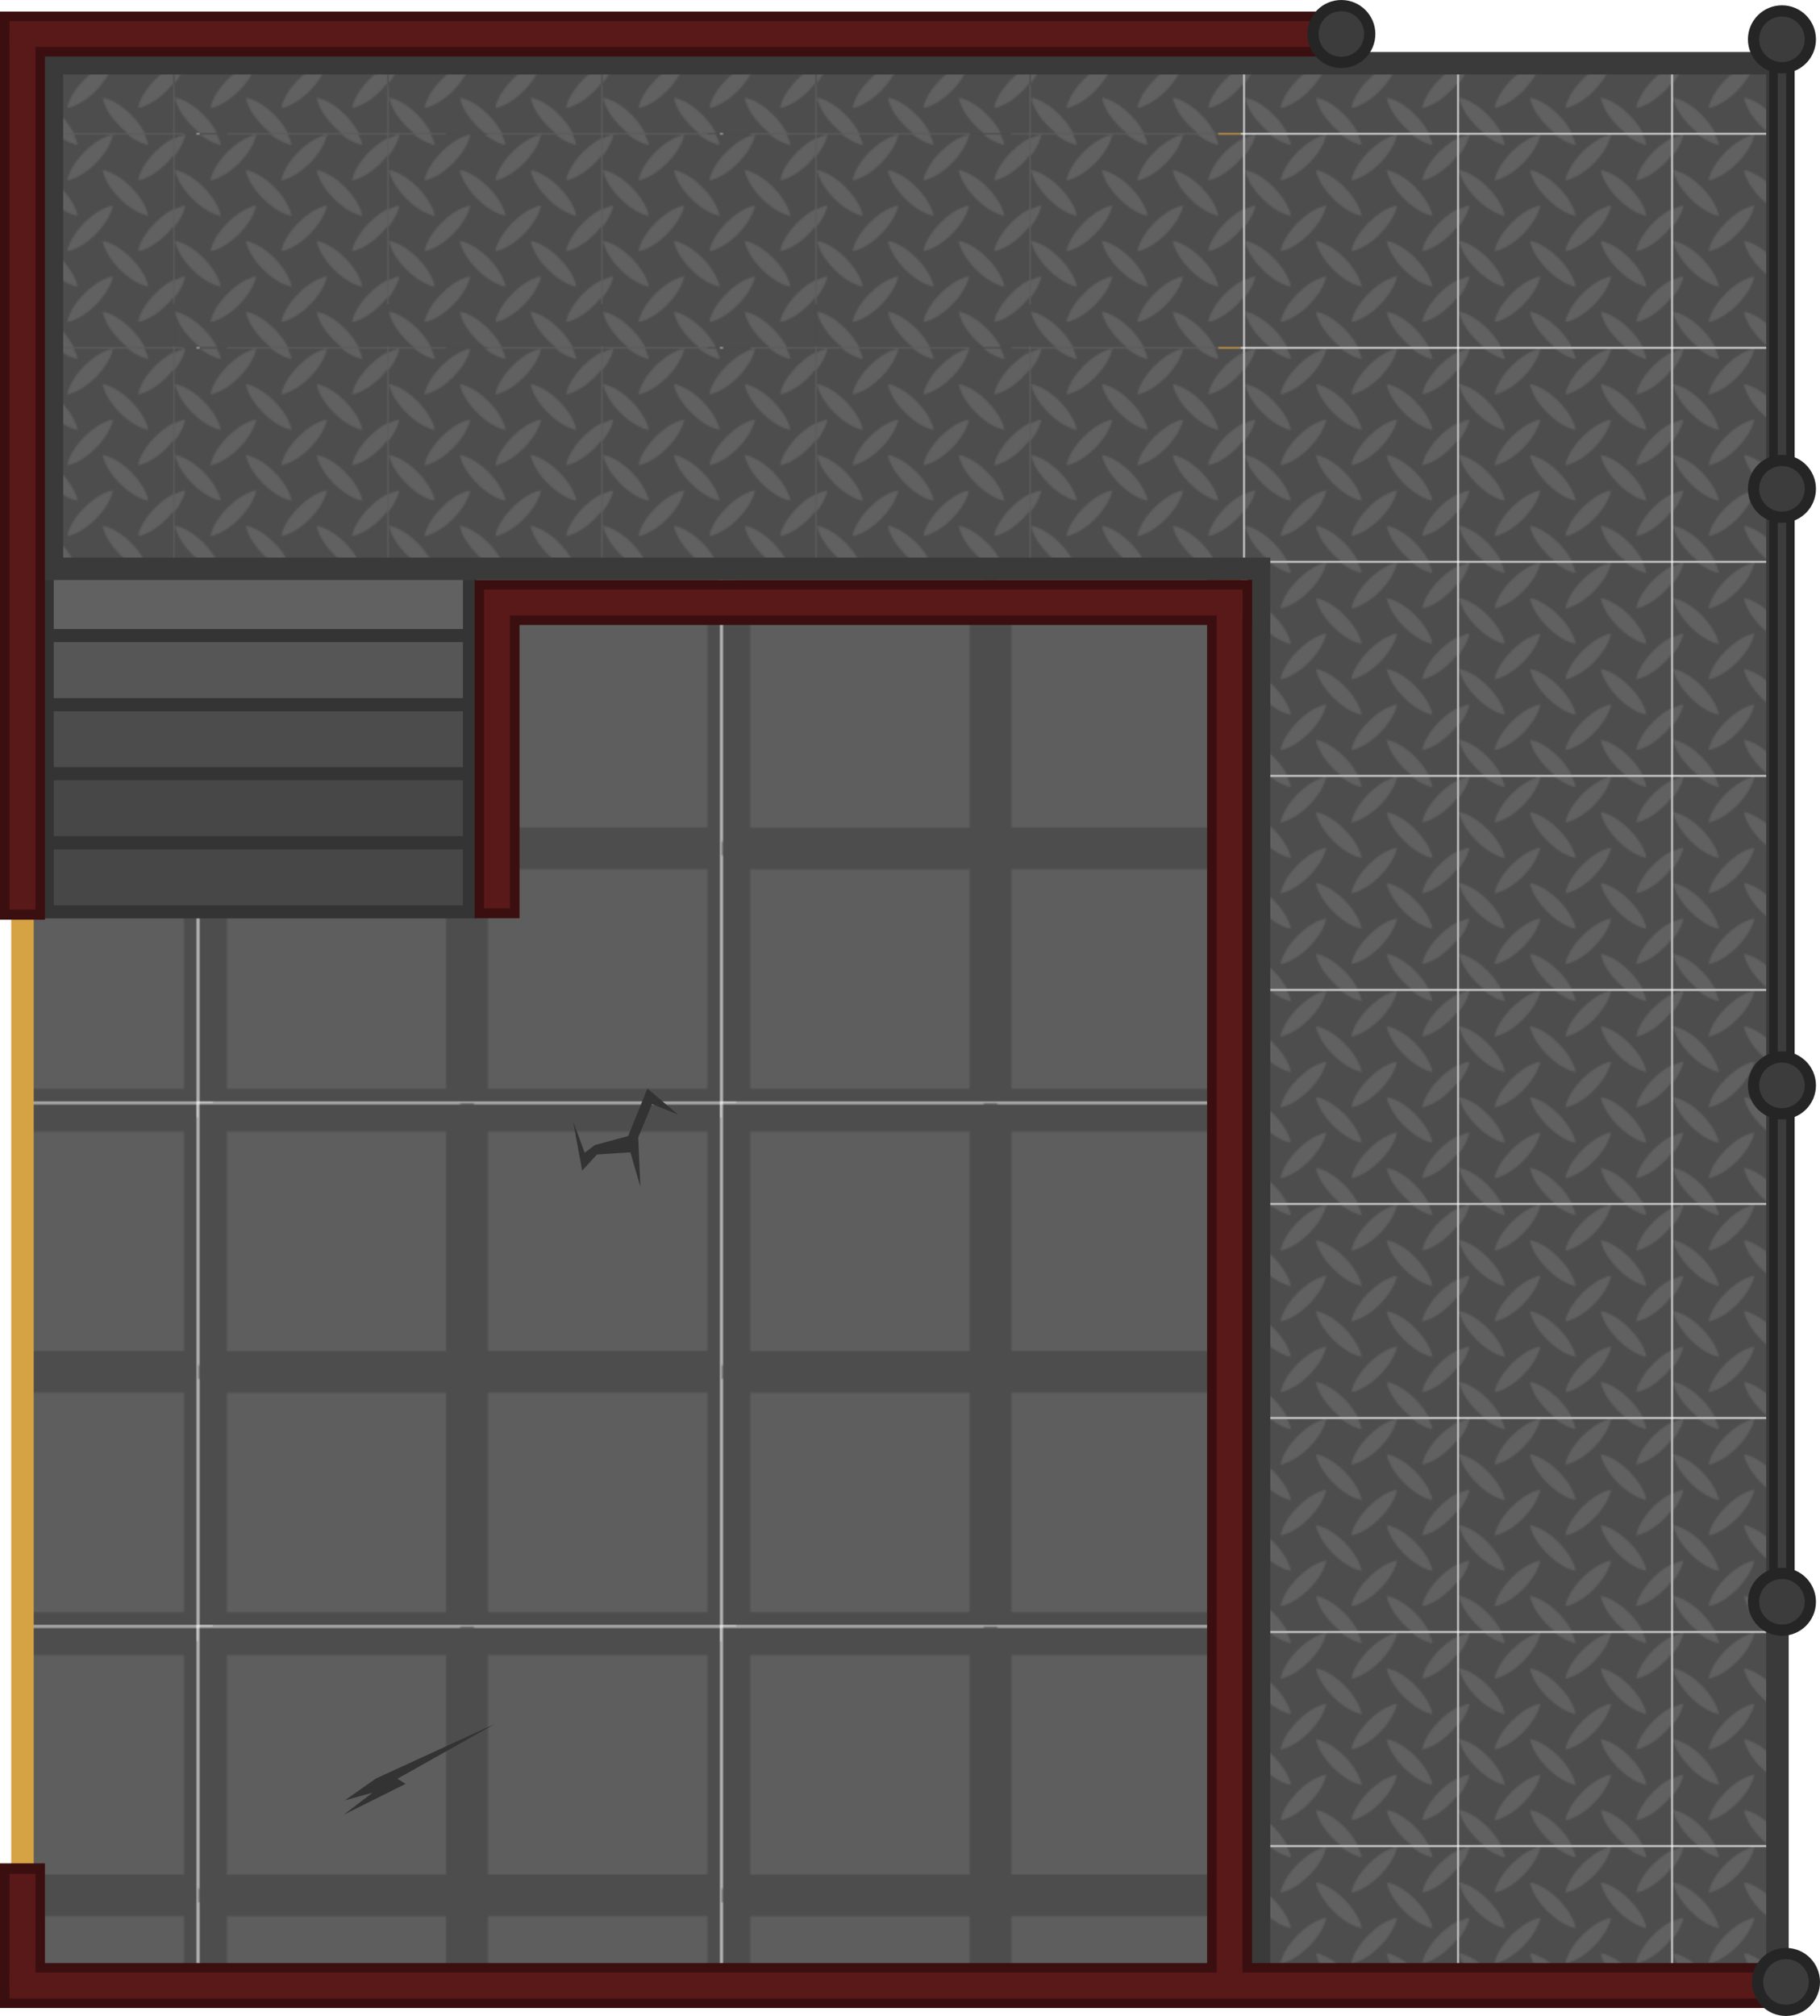 <?xml version="1.0" encoding="UTF-8" standalone="no"?>
<!-- Created with Inkscape (http://www.inkscape.org/) -->

<svg
   width="1619.921"
   height="1794.197"
   viewBox="0 0 428.604 474.715"
   version="1.1"
   id="svg1"
   inkscape:export-filename="ψηφιογραφία.png"
   inkscape:export-xdpi="96"
   inkscape:export-ydpi="96"
   inkscape:version="1.4 (86a8ad7, 2024-10-11)"
   sodipodi:docname="abandoned_warehouse_1_floor.svg"
   xmlns:inkscape="http://www.inkscape.org/namespaces/inkscape"
   xmlns:sodipodi="http://sodipodi.sourceforge.net/DTD/sodipodi-0.dtd"
   xmlns:xlink="http://www.w3.org/1999/xlink"
   xmlns="http://www.w3.org/2000/svg"
   xmlns:svg="http://www.w3.org/2000/svg">
  <sodipodi:namedview
     id="namedview1"
     pagecolor="#ffffff"
     bordercolor="#000000"
     borderopacity="0.25"
     inkscape:showpageshadow="2"
     inkscape:pageopacity="0.0"
     inkscape:pagecheckerboard="0"
     inkscape:deskcolor="#d1d1d1"
     inkscape:document-units="mm"
     inkscape:zoom="0.68862934"
     inkscape:cx="637.49825"
     inkscape:cy="1102.9155"
     inkscape:window-width="1920"
     inkscape:window-height="991"
     inkscape:window-x="-9"
     inkscape:window-y="-9"
     inkscape:window-maximized="1"
     inkscape:current-layer="layer1" />
  <defs
     id="defs1">
    <pattern
       inkscape:collect="always"
       xlink:href="#pattern140-3"
       preserveAspectRatio="xMidYMid"
       id="pattern2"
       patternTransform="matrix(0.384,0,0,0.384,4596.474,4403.088)"
       x="0"
       y="0" />
    <pattern
       xlink:href="#pattern140"
       preserveAspectRatio="xMidYMid"
       id="pattern365"
       patternTransform="matrix(0.3,0,0,0.3,3056.807,4001.359)"
       x="34"
       y="0" />
    <pattern
       patternUnits="userSpaceOnUse"
       width="320.262"
       height="320.262"
       patternTransform="translate(4596.474,4403.088)"
       preserveAspectRatio="xMidYMid"
       id="pattern140"
       style="fill:#000000"
       inkscape:label="pattern140">
      <g
         id="g125"
         clip-path="url(#clipPath125)"
         transform="matrix(3.78,0,0,3.78,-4328.358,-3133.289)">
        <rect
           style="fill:#5e5e5e;fill-opacity:1;stroke:#4d4d4d;stroke-width:4.5;stroke-dasharray:none;stroke-opacity:1;paint-order:markers stroke fill;stop-color:#000000"
           id="rect240623-4"
           width="40.13"
           height="40.13"
           x="873.648"
           y="-1187.588"
           transform="rotate(90)" />
        <rect
           style="fill:#5e5e5e;fill-opacity:1;stroke:#4d4d4d;stroke-width:4.5;stroke-dasharray:none;stroke-opacity:1;paint-order:markers stroke fill;stop-color:#000000"
           id="rect240625-4"
           width="40.13"
           height="40.13"
           x="831.272"
           y="-1187.588"
           transform="rotate(90)" />
        <rect
           style="fill:#5e5e5e;fill-opacity:1;stroke:#4d4d4d;stroke-width:4.5;stroke-dasharray:none;stroke-opacity:1;paint-order:markers stroke fill;stop-color:#000000"
           id="rect240649-3"
           width="40.13"
           height="40.13"
           x="873.623"
           y="-1229.969"
           transform="rotate(90)" />
        <rect
           style="fill:#5e5e5e;fill-opacity:1;stroke:#4d4d4d;stroke-width:4.5;stroke-dasharray:none;stroke-opacity:1;paint-order:markers stroke fill;stop-color:#000000"
           id="rect240651-1"
           width="40.13"
           height="40.13"
           x="831.264"
           y="-1229.969"
           transform="rotate(90)" />
      </g>
    </pattern>
    <clipPath
       clipPathUnits="userSpaceOnUse"
       id="clipPath125">
      <rect
         style="fill:#000000;fill-opacity:0.26;stroke:none;stroke-width:1.999;stroke-linejoin:round;stroke-dasharray:none;stroke-opacity:1"
         id="rect140"
         width="84.736"
         height="84.736"
         x="1145.211"
         y="829.016" />
    </clipPath>
    <pattern
       xlink:href="#pattern1-87"
       preserveAspectRatio="xMidYMid"
       id="pattern410"
       patternTransform="matrix(0.4,0,0,0.4,-1368.982,-21.697)"
       x="0"
       y="0" />
    <pattern
       patternUnits="userSpaceOnUse"
       width="125.213"
       height="125.213"
       patternTransform="translate(168.768,406.256)"
       preserveAspectRatio="xMidYMid"
       id="pattern1-87">
      <rect
         style="fill:#4d4d4d;stroke-width:7.492;stroke-linecap:round"
         id="rect1-9-3"
         width="125.212"
         height="125.212"
         x="0"
         y="0" />
      <path
         id="path3003"
         style="opacity:0.4;fill:#808080;fill-opacity:1;stroke-width:1.262"
         d="m 14.85,0 c 7.049,5.463 12.221,6.078 12.221,6.078 0,0 -0.35,-2.4 -2.189,-6.078 z m 41.691,0 c 7.049,5.463 12.221,6.078 12.221,6.078 0,0 -0.35,-2.4 -2.189,-6.078 z m 41.674,0 c 7.049,5.463 12.221,6.078 12.221,6.078 0,0 -0.35,-2.4 -2.189,-6.078 z M 6.23,0.029 c 0,0 -2.428,0.257 -6.23,2.184 V 12.391 C 5.494,5.308 6.23,0.029 6.23,0.029 Z m 41.691,0 c 0,0 -4.217,0.435 -10.256,4.582 v -0.008 c -2.013,1.38 -4.224,3.177 -6.559,5.512 -9.3,9.31 -10.086,16.805 -10.086,16.805 0,0 7.406,-0.766 16.637,-9.918 C 46.957,7.697 47.922,0.029 47.922,0.029 Z m 41.674,0 c 0,0 -4.225,0.435 -10.273,4.594 v 0.006 c -2.004,1.377 -4.203,3.165 -6.523,5.486 -9.3,9.31 -10.086,16.805 -10.086,16.805 0,0 7.411,-0.765 16.645,-9.924 v -0.018 C 88.634,7.685 89.596,0.029 89.596,0.029 Z M 125.213,2.133 c -1.254,0.626 -2.657,1.432 -4.182,2.479 v -0.008 c -2.013,1.38 -4.224,3.177 -6.559,5.512 -9.3,9.31 -10.084,16.805 -10.084,16.805 0,0 7.405,-0.765 16.635,-9.916 1.681,-1.682 3.01,-3.279 4.189,-4.818 z M 0.174,20.871 c 0,0 0.424,4.06 4.359,9.924 h -0.004 c 1.408,2.098 3.271,4.431 5.729,6.889 9.309,9.31 16.813,10.096 16.813,10.096 0,0 -0.954,-7.669 -10.254,-16.975 h 0.02 C 7.593,21.637 0.174,20.871 0.174,20.871 Z m 41.689,0 c 0,0 0.426,4.06 4.361,9.924 h -0.004 c 1.408,2.098 3.271,4.431 5.729,6.889 9.309,9.31 16.812,10.096 16.812,10.096 0,0 -0.954,-7.669 -10.254,-16.975 h 0.02 C 49.284,21.637 41.863,20.871 41.863,20.871 Z m 41.676,0 c 0,0 0.424,4.06 4.359,9.924 h -0.004 c 1.408,2.098 3.271,4.431 5.729,6.889 9.309,9.31 16.812,10.096 16.812,10.096 0,0 -0.954,-7.669 -10.254,-16.975 h 0.019 C 90.958,21.637 83.539,20.871 83.539,20.871 Z M 6.23,41.73 c 0,0 -2.428,0.257 -6.23,2.184 V 54.092 C 5.494,47.01 6.23,41.73 6.23,41.73 Z m 41.691,0 c 0,0 -4.216,0.435 -10.256,4.582 v -0.008 c -2.013,1.38 -4.224,3.175 -6.559,5.51 -9.3,9.31 -10.086,16.805 -10.086,16.805 0,0 7.411,-0.765 16.645,-9.924 9.292,-9.301 10.256,-16.965 10.256,-16.965 z m 41.674,0 c 0,0 -4.225,0.435 -10.273,4.594 v 0.006 c -2.004,1.377 -4.203,3.163 -6.523,5.484 -9.3,9.31 -10.086,16.805 -10.086,16.805 0,0 7.411,-0.765 16.645,-9.924 v -0.016 C 88.634,49.386 89.596,41.73 89.596,41.73 Z m 35.617,2.103 c -1.254,0.626 -2.657,1.432 -4.182,2.479 v -0.008 c -2.013,1.38 -4.224,3.175 -6.559,5.51 -9.3,9.31 -10.084,16.805 -10.084,16.805 0,0 7.409,-0.765 16.643,-9.924 1.677,-1.679 3.004,-3.272 4.182,-4.809 z M 0.174,62.57 c 0,0 0.424,4.064 4.365,9.934 h 0.002 c 1.407,2.094 3.266,4.424 5.717,6.875 9.309,9.31 16.813,10.094 16.813,10.094 0,0 -0.953,-7.666 -10.248,-16.969 h 0.014 C 7.593,63.336 0.174,62.57 0.174,62.57 Z m 41.689,0 c 0,0 0.426,4.064 4.367,9.934 h 0.002 c 1.407,2.094 3.266,4.424 5.717,6.875 9.309,9.31 16.812,10.094 16.812,10.094 0,0 -0.953,-7.666 -10.248,-16.969 h 0.014 C 49.284,63.336 41.863,62.57 41.863,62.57 Z m 41.676,0 c 0,0 0.424,4.064 4.365,9.934 h 0.002 c 1.407,2.094 3.266,4.424 5.717,6.875 9.309,9.31 16.812,10.094 16.812,10.094 0,0 -0.953,-7.666 -10.248,-16.969 h 0.014 C 90.958,63.336 83.539,62.57 83.539,62.57 Z M 6.23,83.424 c 0,0 -2.428,0.257 -6.23,2.184 V 95.785 C 5.494,88.703 6.23,83.424 6.23,83.424 Z m 41.691,0 c 0,0 -4.217,0.435 -10.256,4.582 v -0.008 c -2.013,1.38 -4.224,3.175 -6.559,5.51 -9.3,9.31 -10.086,16.805 -10.086,16.805 0,0 7.411,-0.765 16.645,-9.924 9.292,-9.301 10.256,-16.965 10.256,-16.965 z m 41.674,0 c 0,0 -4.225,0.435 -10.273,4.594 v 0.006 c -2.004,1.377 -4.203,3.163 -6.523,5.484 -9.3,9.31 -10.086,16.805 -10.086,16.805 0,0 7.411,-0.765 16.645,-9.924 v -0.016 C 88.634,91.08 89.596,83.424 89.596,83.424 Z m 35.617,2.104 c -1.254,0.626 -2.657,1.432 -4.182,2.479 v -0.008 c -2.013,1.38 -4.224,3.175 -6.559,5.51 -9.3,9.31 -10.084,16.805 -10.084,16.805 0,0 7.409,-0.765 16.643,-9.924 1.677,-1.679 3.004,-3.272 4.182,-4.809 z M 0.174,104.264 c 0,0 0.424,4.06 4.359,9.924 h -0.004 c 1.408,2.098 3.271,4.433 5.729,6.891 1.663,1.663 3.235,2.972 4.75,4.135 h 9.934 c -1.476,-2.981 -3.919,-6.807 -8.125,-11.016 h 0.02 C 7.593,105.029 0.174,104.264 0.174,104.264 Z m 41.689,0 c 0,0 0.426,4.06 4.361,9.924 h -0.004 c 1.408,2.098 3.271,4.433 5.729,6.891 1.663,1.663 3.235,2.972 4.75,4.135 h 9.934 c -1.476,-2.981 -3.919,-6.807 -8.125,-11.016 h 0.02 C 49.284,105.029 41.863,104.264 41.863,104.264 Z m 41.676,0 c 0,0 0.424,4.06 4.359,9.924 h -0.004 c 1.408,2.098 3.271,4.433 5.729,6.891 1.663,1.663 3.235,2.972 4.75,4.135 h 9.934 c -1.476,-2.981 -3.919,-6.807 -8.125,-11.016 h 0.019 c -9.243,-9.168 -16.662,-9.934 -16.662,-9.934 z M 6.23,125.123 c 0,0 -0.28,0.049 -0.51,0.09 h 0.49 c 5.67e-4,-0.004 0.02,-0.09 0.02,-0.09 z m 41.691,0 c 0,0 -0.28,0.049 -0.51,0.09 h 0.49 c 5.67e-4,-0.004 0.02,-0.09 0.02,-0.09 z m 41.674,0 c 0,0 -0.28,0.049 -0.51,0.09 h 0.49 c 5.67e-4,-0.004 0.02,-0.09 0.02,-0.09 z" />
    </pattern>
    <pattern
       xlink:href="#pattern1-87-2"
       preserveAspectRatio="xMidYMid"
       id="pattern410-4"
       patternTransform="matrix(0.4,0,0,0.4,-2103.591,-3342.362)"
       x="0"
       y="0" />
    <pattern
       patternUnits="userSpaceOnUse"
       width="125.213"
       height="125.213"
       patternTransform="translate(168.768,406.256)"
       preserveAspectRatio="xMidYMid"
       id="pattern1-87-2">
      <rect
         style="fill:#4d4d4d;stroke-width:7.492;stroke-linecap:round"
         id="rect1-9-3-7"
         width="125.212"
         height="125.212"
         x="0"
         y="0" />
      <path
         id="path3003-7"
         style="opacity:0.4;fill:#808080;fill-opacity:1;stroke-width:1.262"
         d="m 14.85,0 c 7.049,5.463 12.221,6.078 12.221,6.078 0,0 -0.35,-2.4 -2.189,-6.078 z m 41.691,0 c 7.049,5.463 12.221,6.078 12.221,6.078 0,0 -0.35,-2.4 -2.189,-6.078 z m 41.674,0 c 7.049,5.463 12.221,6.078 12.221,6.078 0,0 -0.35,-2.4 -2.189,-6.078 z M 6.23,0.029 c 0,0 -2.428,0.257 -6.23,2.184 V 12.391 C 5.494,5.308 6.23,0.029 6.23,0.029 Z m 41.691,0 c 0,0 -4.217,0.435 -10.256,4.582 v -0.008 c -2.013,1.38 -4.224,3.177 -6.559,5.512 -9.3,9.31 -10.086,16.805 -10.086,16.805 0,0 7.406,-0.766 16.637,-9.918 C 46.957,7.697 47.922,0.029 47.922,0.029 Z m 41.674,0 c 0,0 -4.225,0.435 -10.273,4.594 v 0.006 c -2.004,1.377 -4.203,3.165 -6.523,5.486 -9.3,9.31 -10.086,16.805 -10.086,16.805 0,0 7.411,-0.765 16.645,-9.924 v -0.018 C 88.634,7.685 89.596,0.029 89.596,0.029 Z M 125.213,2.133 c -1.254,0.626 -2.657,1.432 -4.182,2.479 v -0.008 c -2.013,1.38 -4.224,3.177 -6.559,5.512 -9.3,9.31 -10.084,16.805 -10.084,16.805 0,0 7.405,-0.765 16.635,-9.916 1.681,-1.682 3.01,-3.279 4.189,-4.818 z M 0.174,20.871 c 0,0 0.424,4.06 4.359,9.924 h -0.004 c 1.408,2.098 3.271,4.431 5.729,6.889 9.309,9.31 16.813,10.096 16.813,10.096 0,0 -0.954,-7.669 -10.254,-16.975 h 0.02 C 7.593,21.637 0.174,20.871 0.174,20.871 Z m 41.689,0 c 0,0 0.426,4.06 4.361,9.924 h -0.004 c 1.408,2.098 3.271,4.431 5.729,6.889 9.309,9.31 16.812,10.096 16.812,10.096 0,0 -0.954,-7.669 -10.254,-16.975 h 0.02 C 49.284,21.637 41.863,20.871 41.863,20.871 Z m 41.676,0 c 0,0 0.424,4.06 4.359,9.924 h -0.004 c 1.408,2.098 3.271,4.431 5.729,6.889 9.309,9.31 16.812,10.096 16.812,10.096 0,0 -0.954,-7.669 -10.254,-16.975 h 0.019 C 90.958,21.637 83.539,20.871 83.539,20.871 Z M 6.23,41.73 c 0,0 -2.428,0.257 -6.23,2.184 V 54.092 C 5.494,47.01 6.23,41.73 6.23,41.73 Z m 41.691,0 c 0,0 -4.216,0.435 -10.256,4.582 v -0.008 c -2.013,1.38 -4.224,3.175 -6.559,5.51 -9.3,9.31 -10.086,16.805 -10.086,16.805 0,0 7.411,-0.765 16.645,-9.924 9.292,-9.301 10.256,-16.965 10.256,-16.965 z m 41.674,0 c 0,0 -4.225,0.435 -10.273,4.594 v 0.006 c -2.004,1.377 -4.203,3.163 -6.523,5.484 -9.3,9.31 -10.086,16.805 -10.086,16.805 0,0 7.411,-0.765 16.645,-9.924 v -0.016 C 88.634,49.386 89.596,41.73 89.596,41.73 Z m 35.617,2.103 c -1.254,0.626 -2.657,1.432 -4.182,2.479 v -0.008 c -2.013,1.38 -4.224,3.175 -6.559,5.51 -9.3,9.31 -10.084,16.805 -10.084,16.805 0,0 7.409,-0.765 16.643,-9.924 1.677,-1.679 3.004,-3.272 4.182,-4.809 z M 0.174,62.57 c 0,0 0.424,4.064 4.365,9.934 h 0.002 c 1.407,2.094 3.266,4.424 5.717,6.875 9.309,9.31 16.813,10.094 16.813,10.094 0,0 -0.953,-7.666 -10.248,-16.969 h 0.014 C 7.593,63.336 0.174,62.57 0.174,62.57 Z m 41.689,0 c 0,0 0.426,4.064 4.367,9.934 h 0.002 c 1.407,2.094 3.266,4.424 5.717,6.875 9.309,9.31 16.812,10.094 16.812,10.094 0,0 -0.953,-7.666 -10.248,-16.969 h 0.014 C 49.284,63.336 41.863,62.57 41.863,62.57 Z m 41.676,0 c 0,0 0.424,4.064 4.365,9.934 h 0.002 c 1.407,2.094 3.266,4.424 5.717,6.875 9.309,9.31 16.812,10.094 16.812,10.094 0,0 -0.953,-7.666 -10.248,-16.969 h 0.014 C 90.958,63.336 83.539,62.57 83.539,62.57 Z M 6.23,83.424 c 0,0 -2.428,0.257 -6.23,2.184 V 95.785 C 5.494,88.703 6.23,83.424 6.23,83.424 Z m 41.691,0 c 0,0 -4.217,0.435 -10.256,4.582 v -0.008 c -2.013,1.38 -4.224,3.175 -6.559,5.51 -9.3,9.31 -10.086,16.805 -10.086,16.805 0,0 7.411,-0.765 16.645,-9.924 9.292,-9.301 10.256,-16.965 10.256,-16.965 z m 41.674,0 c 0,0 -4.225,0.435 -10.273,4.594 v 0.006 c -2.004,1.377 -4.203,3.163 -6.523,5.484 -9.3,9.31 -10.086,16.805 -10.086,16.805 0,0 7.411,-0.765 16.645,-9.924 v -0.016 C 88.634,91.08 89.596,83.424 89.596,83.424 Z m 35.617,2.104 c -1.254,0.626 -2.657,1.432 -4.182,2.479 v -0.008 c -2.013,1.38 -4.224,3.175 -6.559,5.51 -9.3,9.31 -10.084,16.805 -10.084,16.805 0,0 7.409,-0.765 16.643,-9.924 1.677,-1.679 3.004,-3.272 4.182,-4.809 z M 0.174,104.264 c 0,0 0.424,4.06 4.359,9.924 h -0.004 c 1.408,2.098 3.271,4.433 5.729,6.891 1.663,1.663 3.235,2.972 4.75,4.135 h 9.934 c -1.476,-2.981 -3.919,-6.807 -8.125,-11.016 h 0.02 C 7.593,105.029 0.174,104.264 0.174,104.264 Z m 41.689,0 c 0,0 0.426,4.06 4.361,9.924 h -0.004 c 1.408,2.098 3.271,4.433 5.729,6.891 1.663,1.663 3.235,2.972 4.75,4.135 h 9.934 c -1.476,-2.981 -3.919,-6.807 -8.125,-11.016 h 0.02 C 49.284,105.029 41.863,104.264 41.863,104.264 Z m 41.676,0 c 0,0 0.424,4.06 4.359,9.924 h -0.004 c 1.408,2.098 3.271,4.433 5.729,6.891 1.663,1.663 3.235,2.972 4.75,4.135 h 9.934 c -1.476,-2.981 -3.919,-6.807 -8.125,-11.016 h 0.019 c -9.243,-9.168 -16.662,-9.934 -16.662,-9.934 z M 6.23,125.123 c 0,0 -0.28,0.049 -0.51,0.09 h 0.49 c 5.67e-4,-0.004 0.02,-0.09 0.02,-0.09 z m 41.691,0 c 0,0 -0.28,0.049 -0.51,0.09 h 0.49 c 5.67e-4,-0.004 0.02,-0.09 0.02,-0.09 z m 41.674,0 c 0,0 -0.28,0.049 -0.51,0.09 h 0.49 c 5.67e-4,-0.004 0.02,-0.09 0.02,-0.09 z" />
    </pattern>
    <pattern
       xlink:href="#pattern140-3"
       preserveAspectRatio="xMidYMid"
       id="pattern365-9"
       patternTransform="matrix(0.386,0,0,0.386,4522.995,1988.04)"
       x="0"
       y="0" />
    <pattern
       patternUnits="userSpaceOnUse"
       width="320.262"
       height="320.262"
       patternTransform="translate(4596.474,4403.088)"
       preserveAspectRatio="xMidYMid"
       id="pattern140-3"
       style="fill:#000000"
       inkscape:label="pattern140-3">
      <g
         id="g125-1"
         clip-path="url(#clipPath125-0)"
         transform="matrix(3.78,0,0,3.78,-4328.358,-3133.289)">
        <rect
           style="fill:#5e5e5e;fill-opacity:1;stroke:#4d4d4d;stroke-width:4.5;stroke-dasharray:none;stroke-opacity:1;paint-order:markers stroke fill;stop-color:#000000"
           id="rect240623-4-9"
           width="40.13"
           height="40.13"
           x="873.648"
           y="-1187.588"
           transform="rotate(90)" />
        <rect
           style="fill:#5e5e5e;fill-opacity:1;stroke:#4d4d4d;stroke-width:4.5;stroke-dasharray:none;stroke-opacity:1;paint-order:markers stroke fill;stop-color:#000000"
           id="rect240625-4-8"
           width="40.13"
           height="40.13"
           x="831.272"
           y="-1187.588"
           transform="rotate(90)" />
        <rect
           style="fill:#5e5e5e;fill-opacity:1;stroke:#4d4d4d;stroke-width:4.5;stroke-dasharray:none;stroke-opacity:1;paint-order:markers stroke fill;stop-color:#000000"
           id="rect240649-3-6"
           width="40.13"
           height="40.13"
           x="873.623"
           y="-1229.969"
           transform="rotate(90)" />
        <rect
           style="fill:#5e5e5e;fill-opacity:1;stroke:#4d4d4d;stroke-width:4.5;stroke-dasharray:none;stroke-opacity:1;paint-order:markers stroke fill;stop-color:#000000"
           id="rect240651-1-5"
           width="40.13"
           height="40.13"
           x="831.264"
           y="-1229.969"
           transform="rotate(90)" />
      </g>
    </pattern>
    <clipPath
       clipPathUnits="userSpaceOnUse"
       id="clipPath125-0">
      <rect
         style="fill:#000000;fill-opacity:0.26;stroke:none;stroke-width:1.999;stroke-linejoin:round;stroke-dasharray:none;stroke-opacity:1"
         id="rect140-2"
         width="84.736"
         height="84.736"
         x="1145.211"
         y="829.016" />
    </clipPath>
  </defs>
  <g
     inkscape:label="Στρώση 1"
     inkscape:groupmode="layer"
     id="layer1"
     transform="translate(380.753,47.664)">
    <rect
       style="fill:url(#pattern2);fill-opacity:1;stroke:#d5a244;stroke-width:5.292;stroke-dasharray:none;stroke-opacity:1"
       id="rect130"
       width="284.267"
       height="459.539"
       x="-375.461"
       y="-39.653" />
    <g
       id="g5"
       transform="matrix(1.004,0,0,0.975,1.539,2.122)">
      <rect
         style="fill:#4c4c4c;fill-opacity:1;stroke:#343434;stroke-width:3.153;stroke-dasharray:none;stroke-opacity:1"
         id="rect398-09-6-9"
         width="99.139"
         height="16.684"
         x="-369.744"
         y="119.12" />
      <rect
         style="fill:#474747;fill-opacity:1;stroke:#343434;stroke-width:3.153;stroke-dasharray:none;stroke-opacity:1"
         id="rect398-09-6-9-0"
         width="99.139"
         height="16.684"
         x="-369.744"
         y="135.804" />
      <rect
         style="fill:#474747;fill-opacity:1;stroke:#343434;stroke-width:3.153;stroke-dasharray:none;stroke-opacity:1"
         id="rect398-09-6-9-09"
         width="99.139"
         height="16.684"
         x="-369.744"
         y="152.488" />
      <rect
         style="fill:#565656;fill-opacity:1;stroke:#343434;stroke-width:3.153;stroke-dasharray:none;stroke-opacity:1"
         id="rect398-0-3-7-8"
         width="99.139"
         height="16.684"
         x="-369.744"
         y="102.435" />
      <rect
         style="fill:#616161;fill-opacity:1;stroke:#343434;stroke-width:3.153;stroke-dasharray:none;stroke-opacity:1"
         id="rect398-0-5-5-2-6"
         width="99.139"
         height="16.684"
         x="-369.744"
         y="85.751" />
    </g>
    <path
       id="rect365-6"
       style="fill:url(#pattern410-4);fill-opacity:1;stroke:#3a3a3a;stroke-width:5.292;stroke-dasharray:none;stroke-opacity:1"
       d="M -368.525,-32.774 V 86.275 h 284.272 v 335.642 h 122.085 V -32.774 h -121.489 -0.595 z"
       sodipodi:nodetypes="ccccccccc" />
    <path
       style="fill:#1f4b17;stroke:#3b0f0f;stroke-width:10.583;stroke-dasharray:none;stroke-opacity:1"
       d="m -64.873,-39.653 h -315.88"
       id="path374" />
    <path
       style="fill:#1f4b17;stroke:#3b0f0f;stroke-width:10.583;stroke-dasharray:none;stroke-opacity:1"
       d="M -375.461,-39.983 V 168.902"
       id="path375" />
    <path
       style="fill:#4d4d4d;fill-opacity:1;stroke:#3b0f0f;stroke-width:10.583;stroke-dasharray:none;stroke-opacity:1"
       d="m -85.902,94.212 h -183.065"
       id="path382" />
    <path
       style="fill:#1f4b17;stroke:#5a1919;stroke-width:6.063;stroke-dasharray:none;stroke-opacity:1"
       d="m -70.951,-39.653 h -307.553"
       id="path399" />
    <path
       style="fill:#1f4b17;stroke:#5a1919;stroke-width:6.085;stroke-dasharray:none;stroke-opacity:1"
       d="M -375.461,-39.983 V 166.521"
       id="path400" />
    <g
       id="g6"
       transform="matrix(1,0,0,0.986,0,1.272)">
      <path
         style="fill:#4d4d4d;fill-opacity:1;stroke:#3b0f0f;stroke-width:10.583;stroke-dasharray:none;stroke-opacity:1"
         d="m -263.702,94.212 v 75.447"
         id="path398" />
      <path
         style="fill:#4d4d4d;fill-opacity:1;stroke:#5a1919;stroke-width:6.085;stroke-dasharray:none;stroke-opacity:1"
         d="m -263.702,94.212 v 73.066"
         id="path402" />
    </g>
    <path
       style="display:inline;fill:#333333;fill-opacity:1;stroke:none;stroke-width:1.519;stroke-linecap:round;stroke-linejoin:round;stroke-miterlimit:29;stroke-dasharray:none;stroke-opacity:1"
       d="m -240.654,221.968 7.827,-2.121 4.537,-11.188 7.2,6.125 -6.103,-2.475 -3.263,7.873 0.508,11.632 -2.347,-8.128 -7.867,0.502 -3.495,3.808 -2.127,-11.592 2.722,7.374 z"
       id="path210-9-2-2" />
    <path
       style="display:inline;fill:#333333;fill-opacity:1;stroke:none;stroke-width:2.128;stroke-linecap:round;stroke-linejoin:round;stroke-miterlimit:29;stroke-dasharray:none;stroke-opacity:1"
       d="m -292.256,371.147 28.115,-12.902 -23.033,12.951 1.93,1.198 -14.592,7.292 6.809,-5.208 -6.53,1.807 z"
       id="path211-6-1-9" />
    <path
       style="fill:#1f4b17;stroke:#3b0f0f;stroke-width:10.583;stroke-dasharray:none;stroke-opacity:1"
       d="M -380.753,419.886 H 38.889"
       id="path372" />
    <path
       style="fill:#1f4b17;stroke:#3b0f0f;stroke-width:10.583;stroke-dasharray:none;stroke-opacity:1"
       d="M -91.194,419.886 V 88.921"
       id="path373" />
    <path
       style="fill:#1f4b17;stroke:#3b0f0f;stroke-width:10.583;stroke-dasharray:none;stroke-opacity:1"
       d="M -375.461,419.886 V 391.113"
       id="path376" />
    <rect
       style="fill:#3c3c3c;fill-opacity:1;stroke:#252525;stroke-width:2;stroke-dasharray:none;stroke-opacity:1"
       id="rect132"
       width="3.992"
       height="365.811"
       x="36.893"
       y="-39.312" />
    <path
       style="fill:#1f4b17;stroke:#5a1919;stroke-width:6.085;stroke-dasharray:none;stroke-opacity:1"
       d="M -378.504,419.886 H 35.688"
       id="path403" />
    <path
       style="fill:#1f4b17;stroke:#5a1919;stroke-width:6.085;stroke-dasharray:none;stroke-opacity:1"
       d="M -375.461,419.886 V 393.594"
       id="path405" />
    <path
       style="fill:#4d4d4d;fill-opacity:1;stroke:#5a1919;stroke-width:6.085;stroke-dasharray:none;stroke-opacity:1"
       d="m -88.151,94.212 h -178.593"
       id="path401" />
    <circle
       style="fill:#3c3c3c;fill-opacity:1;stroke:#252525;stroke-width:2.646;stroke-dasharray:none;stroke-opacity:1"
       id="path406-32"
       cx="-64.873"
       cy="-39.653"
       r="6.688" />
    <circle
       style="fill:#3c3c3c;fill-opacity:1;stroke:#252525;stroke-width:2.646;stroke-dasharray:none;stroke-opacity:1"
       id="path406-3-6"
       cx="38.889"
       cy="-38.403"
       r="6.688" />
    <circle
       style="fill:#3c3c3c;fill-opacity:1;stroke:#252525;stroke-width:2.646;stroke-dasharray:none;stroke-opacity:1"
       id="path406-3-6-4"
       cx="419.04"
       cy="-39.84"
       r="6.688"
       transform="rotate(90)" />
    <circle
       style="fill:#3c3c3c;fill-opacity:1;stroke:#252525;stroke-width:2.646;stroke-dasharray:none;stroke-opacity:1"
       id="path406-3-6-4-8"
       cx="329.52"
       cy="-38.889"
       r="6.688"
       transform="rotate(90)" />
    <circle
       style="fill:#3c3c3c;fill-opacity:1;stroke:#252525;stroke-width:2.646;stroke-dasharray:none;stroke-opacity:1"
       id="path406-3-6-4-8-2"
       cx="207.918"
       cy="-38.889"
       r="6.688"
       transform="rotate(90)" />
    <circle
       style="fill:#3c3c3c;fill-opacity:1;stroke:#252525;stroke-width:2.646;stroke-dasharray:none;stroke-opacity:1"
       id="path406-3-6-4-8-2-8"
       cx="67.447"
       cy="-38.889"
       r="6.688"
       transform="rotate(90)" />
    <path
       style="fill:#1f4b17;stroke:#5a1919;stroke-width:6.05;stroke-dasharray:none;stroke-opacity:1"
       d="M -91.181,417.282 V 92.369"
       id="path404" />
  </g>
</svg>
